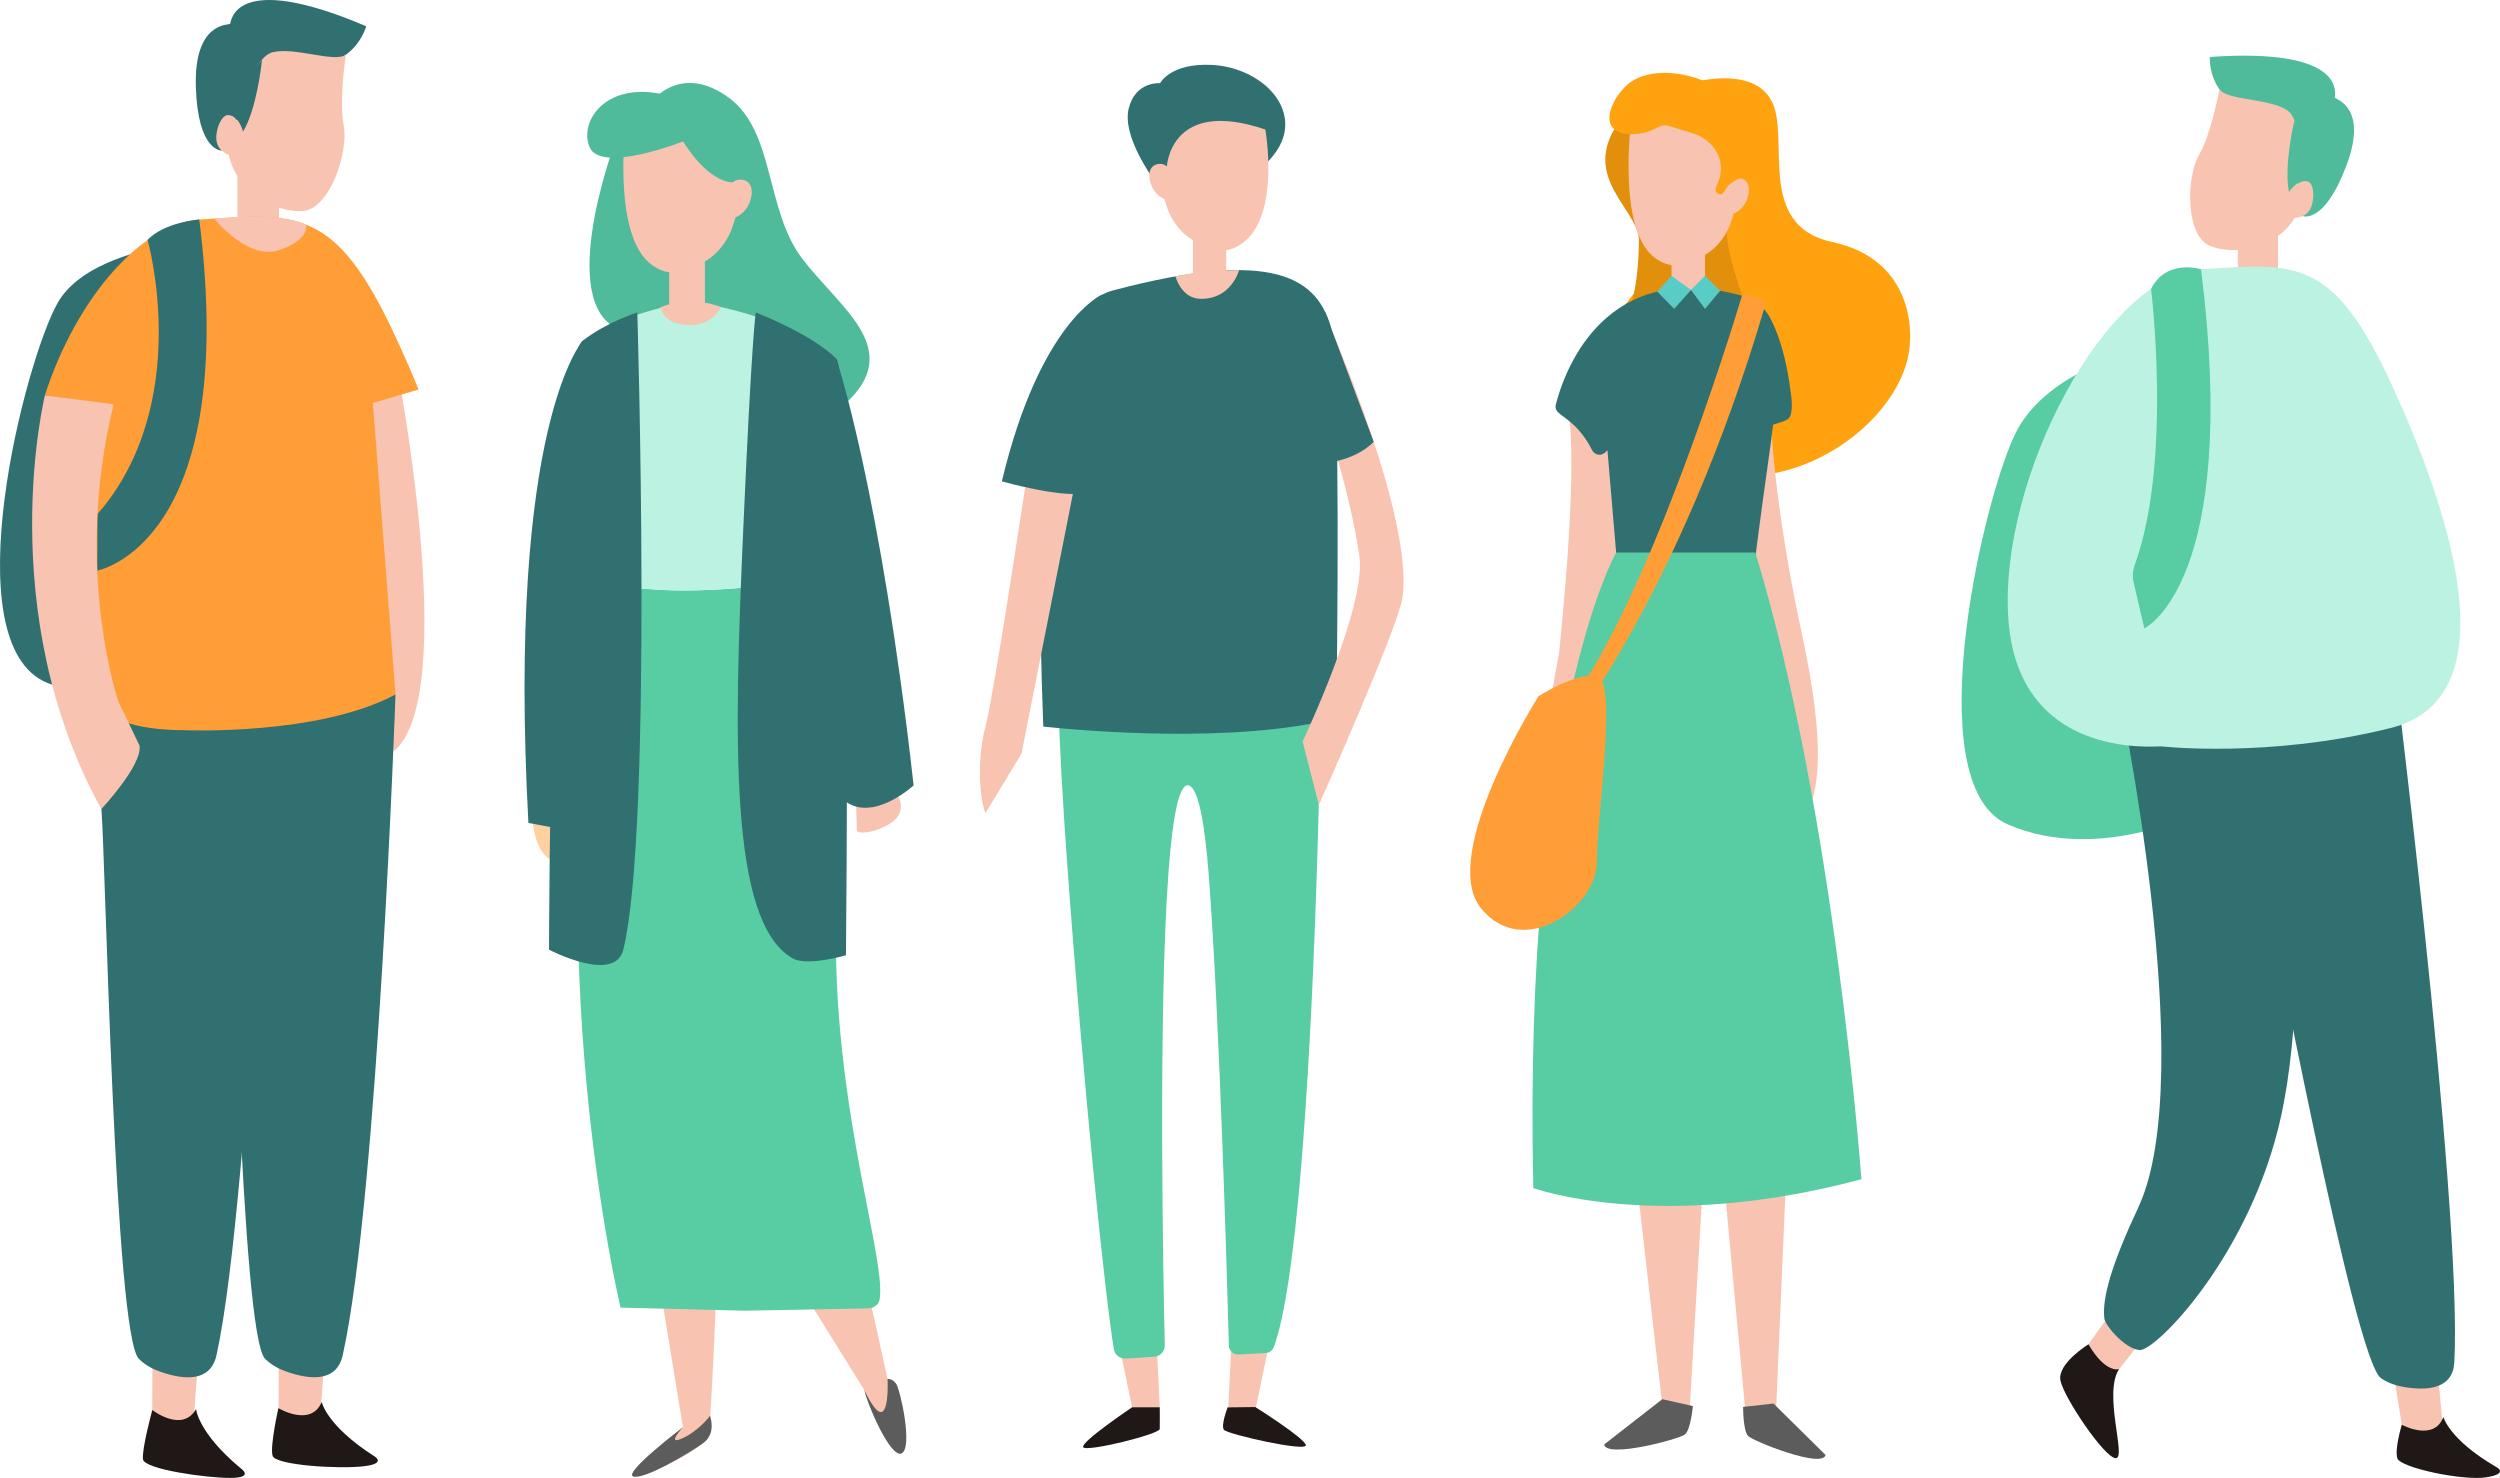 <svg width="465" height="275" viewBox="0 0 465 275" fill="none" xmlns="http://www.w3.org/2000/svg">
<path d="M444.338 250.313C444.338 250.313 446.98 266.24 446.98 266.678C446.995 267.101 454.454 266.452 454.454 266.452L452.657 246.796L444.338 250.313Z" fill="#F8C3B0"/>
<path d="M395.509 240.923C394.769 241.421 386.314 252.109 385.559 255.34L391.402 258.148L401.473 245.391L395.509 240.923Z" fill="#F8C3B0"/>
<path d="M396.458 65.546C396.458 65.546 381.239 69.109 375.305 79.782C369.371 90.455 356.144 145.814 373.433 153.332C390.721 160.851 410.123 150.57 410.123 150.57L396.458 65.546Z" fill="#58CCA2"/>
<path d="M411.03 10.594C411.03 10.594 410.607 16.995 416.571 19.668C422.55 22.34 428.273 40.184 428.273 40.184C428.273 40.184 432.259 41.844 436.411 30.854C440.579 19.864 434.388 18.475 434.282 18.158C434.177 17.856 437.061 8.783 411.03 10.594Z" fill="#50BB9B"/>
<path d="M393.877 127.683C393.877 127.683 409.263 199.966 397.727 224.573C392.745 235.201 390.933 241.527 391.416 245.286C391.582 246.524 395.146 250.826 397.939 251.113C400.883 251.415 418.67 233.405 424.317 207.469C430.93 177.125 424.634 120.769 424.634 120.769L393.877 127.683Z" fill="#307070"/>
<path d="M444.261 114.987C444.261 114.987 458.076 224.03 456.506 253.378C456.249 258.254 451.689 258.797 446.888 257.937C445.514 257.695 444.11 257.197 442.856 256.337C437.859 252.879 422.337 169.199 420.027 159.975C417.717 150.751 411.179 94.23 444.261 114.987Z" fill="#307070"/>
<path d="M412.81 16.618C412.81 16.618 411.36 24.77 409.02 28.801C406.679 32.831 406.423 43.746 410.967 45.694C415.512 47.641 423.439 46.207 426.821 40.501C426.821 40.501 429.418 40.636 430.068 37.904C430.717 35.171 429.811 32.439 427.471 34.13C427.471 34.13 428.769 22.686 425.387 20.482C422.02 18.278 414.244 18.686 412.81 16.618Z" fill="#F8C3B0"/>
<path d="M423.711 42.237H416.237V55.597H423.711V42.237Z" fill="#F8C3B0"/>
<path d="M401.984 138.824C400.278 138.824 375.244 141.104 373.538 114.926C371.832 88.749 391.747 51.219 409.383 50.087C427.018 48.955 433.843 47.807 444.654 71.131C455.465 94.456 467.408 129.721 444.654 135.413C421.9 141.089 401.984 138.824 401.984 138.824Z" fill="#BBF2E2"/>
<path d="M400.098 53.741C400.098 53.741 404.069 85.776 397.078 105.039C396.701 106.096 396.595 107.243 396.852 108.33L398.845 116.875C398.845 116.875 416.722 108.571 409.399 50.087C409.384 50.087 402.982 48.019 400.098 53.741Z" fill="#58CCA2"/>
<path d="M426.763 22.37C426.763 22.37 424.724 30.929 425.766 35.715C425.766 35.715 427.472 33.013 429.435 33.828C431.413 34.643 426.763 22.37 426.763 22.37Z" fill="#50BB9B"/>
<path d="M388.456 250.042C388.456 250.042 382.597 253.619 383.247 256.79C383.896 259.975 391.415 271.131 393.514 271.222C395.613 271.313 391.128 259.296 394.148 254.646C394.148 254.661 391.641 255.522 388.456 250.042Z" fill="#1F1816"/>
<path d="M446.737 265.002C446.737 265.002 452.716 268.248 454.468 263.553C454.468 263.553 455.494 267.704 464.161 272.777C464.161 272.777 466.879 274.045 462.53 274.77C458.197 275.494 446.45 272.988 445.907 271.252C445.363 269.501 446.737 265.002 446.737 265.002Z" fill="#1F1816"/>
<path d="M73.564 66.829C73.564 66.829 85.934 129.467 73.15 139.831L68.617 72.439L73.564 66.829Z" fill="#F8C3B0"/>
<path d="M51.851 246.869C51.851 246.869 51.837 263.589 51.782 264.018C51.726 264.46 59.452 265.04 59.452 265.04L60.945 244.658L51.851 246.869Z" fill="#F8C3B0"/>
<path d="M48.023 44.056C48.023 44.056 18.074 43.628 10.777 56.244C4.793 66.594 -9.069 119.808 8.842 127.036C26.74 134.263 46.821 124.369 46.821 124.369L48.023 44.056Z" fill="#307070"/>
<path d="M73.564 129.164C73.564 129.164 70.33 222.342 63.752 252.051C62.66 256.984 57.919 256.777 53.165 255.077C51.797 254.594 50.456 253.861 49.323 252.756C44.804 248.375 43.131 160.297 42.344 150.486C41.542 140.675 43.311 102.356 73.564 129.164Z" fill="#307070"/>
<path d="M51.783 261.917C51.783 261.917 57.823 265.552 59.841 260.771C59.841 260.771 60.711 265.123 69.446 270.747C69.446 270.747 72.196 272.185 67.677 272.723C63.158 273.276 51.163 272.558 50.693 270.747C50.196 268.951 51.783 261.917 51.783 261.917Z" fill="#1F1816"/>
<path d="M28.356 246.869C28.356 246.869 28.342 263.589 28.287 264.018C28.232 264.46 35.957 265.04 35.957 265.04L37.45 244.658L28.356 246.869Z" fill="#F8C3B0"/>
<path d="M51.216 108.657C51.216 108.657 46.849 222.341 40.27 252.065C39.179 256.998 34.438 256.79 29.684 255.091C28.316 254.607 26.975 253.875 25.842 252.769C21.322 248.389 19.65 160.31 18.862 150.499C18.047 140.674 20.949 81.849 51.216 108.657Z" fill="#307070"/>
<path d="M28.329 262.263C28.329 262.263 33.885 266.588 36.469 262.083C36.469 262.083 36.815 266.505 44.817 273.138C44.817 273.138 47.374 274.893 42.813 274.893C38.266 274.893 26.862 273.287 26.599 271.436C26.337 269.584 28.329 262.263 28.329 262.263Z" fill="#1F1816"/>
<path d="M68.119 4.881C68.119 4.881 66.378 11.293 59.633 11.873C52.889 12.467 41.252 27.999 41.252 27.999C41.252 27.999 36.788 28.276 36.428 16.129C36.069 3.969 42.592 4.701 42.8 4.425C43.007 4.162 43.256 -5.69 68.119 4.881Z" fill="#307070"/>
<path d="M64.333 10.174C64.333 10.174 63.006 18.644 63.932 23.37C64.858 28.096 61.43 38.874 56.317 39.248C51.203 39.621 43.933 35.544 42.551 28.801C42.551 28.801 39.967 28.055 40.243 25.166C40.534 22.279 42.344 19.916 44.058 22.361C44.058 22.361 46.656 10.726 50.706 9.718C54.769 8.681 62.246 11.721 64.333 10.174Z" fill="#F8C3B0"/>
<path d="M51.892 32.711H44.153V46.544H51.892V32.711Z" fill="#F8C3B0"/>
<path d="M69.348 74.941L73.563 129.164C59.203 136.902 34.188 135.811 34.188 135.811C33.525 135.811 22.814 135.949 19.608 131.983C10.693 120.942 19.815 75.217 19.815 75.217L8.344 73.517C14.383 54.862 26.739 41.5 37.049 40.837C55.306 39.648 62.382 38.474 73.563 62.628C75 65.724 76.465 69.026 77.861 72.453L69.348 74.941Z" fill="#FF9E36"/>
<path d="M27.445 44.609C27.445 44.609 36.097 74.954 18.13 95.627L18.088 106.129C18.088 106.129 44.665 101.347 37.064 40.823C37.05 40.837 30.665 41.279 27.445 44.609Z" fill="#307070"/>
<path d="M48.743 11.099C48.743 11.099 47.844 20.164 45.205 24.489C45.205 24.489 44.458 21.27 42.247 21.408C40.05 21.518 48.743 11.099 48.743 11.099Z" fill="#307070"/>
<path d="M8.357 73.517C8.357 73.517 -1.483 113.59 18.847 150.485C18.847 150.485 26.545 142.277 25.951 138.67L22.04 130.545C22.04 130.545 13.54 105.796 21.141 75.202L8.357 73.517Z" fill="#F8C3B0"/>
<path d="M39.842 40.657C39.842 40.657 46.062 48.478 51.894 46.53C57.726 44.581 56.938 41.79 56.938 41.79C56.938 41.79 53.608 39.427 39.842 40.657Z" fill="#F8C3B0"/>
<path d="M98.964 151.505C98.964 151.505 99.141 160.598 104.403 160.259C109.665 159.905 106.157 146.921 106.157 146.921L98.964 151.505Z" fill="#FFD1A1"/>
<path d="M108.397 63.374C108.397 63.374 94.261 78.908 98.285 153.067L107.822 154.85L108.397 63.374Z" fill="#307070"/>
<path d="M167.121 148.159C167.121 148.159 168.728 151.018 165.795 153.008C162.861 154.997 159.383 155.233 159.368 154.408C159.353 153.583 159.235 149.5 159.235 149.5L167.121 148.159Z" fill="#F8C3B0"/>
<path d="M115.825 196.984L127.027 265.469L132.024 264.806C132.024 264.806 134.338 228.803 133.233 212.989C132.142 197.176 115.825 196.984 115.825 196.984Z" fill="#F8C3B0"/>
<path d="M140.103 225.31L160.134 257.541L161.593 259.899H165.779C165.779 259.899 158.232 222.981 153.87 213.608C149.521 204.235 140.103 225.31 140.103 225.31Z" fill="#F8C3B0"/>
<path d="M121.87 18.219C121.87 18.219 127.147 11.955 135.622 18.219C144.097 24.482 142.373 39.013 149.138 48.003C155.963 57.067 167.755 64.436 158.071 74.28C148.387 84.139 123.005 71.966 120.573 58.541C118.141 45.129 121.87 18.219 121.87 18.219Z" fill="#50BB9B"/>
<path d="M114.145 27.238C114.145 27.238 102.515 58.761 116.666 61.753C130.801 64.745 140.868 51.938 140.868 51.938C140.868 51.938 137.758 17.541 128.236 20.193C118.729 22.846 114.145 27.238 114.145 27.238Z" fill="#50BB9B"/>
<path d="M163.582 241.831C163.39 242.774 162.359 243.422 161.209 243.363L138.569 243.791C137.36 243.732 116.474 243.26 115.427 243.216C115.427 243.216 99.272 176.19 112.951 108.397C125.273 111.286 140.367 109.016 147.604 108.397C147.663 108.56 147.722 108.722 147.781 108.884C153.854 124.933 156.802 153.126 156.05 161.615C152.719 199.903 165.218 234.005 163.582 241.831Z" fill="#58CCA2"/>
<path d="M116.489 21.889C116.489 21.889 113.541 43.788 121.279 49.3C124.551 51.629 126.645 50.509 129.534 49.403C132.85 48.121 135.282 45.247 136.358 41.858L136.815 40.413C136.815 40.413 138.761 39.78 139.542 37.333C140.839 33.251 137.405 32.824 136.314 33.914C136.329 33.9 132.467 14.446 116.489 21.889Z" fill="#F8C3B0"/>
<path d="M124.467 59.407H131.114V42.15H124.467V59.407Z" fill="#F8C3B0"/>
<path d="M136.329 33.899C136.329 33.899 132.216 34.415 127.042 26.31C127.042 26.31 111.728 32.367 109.65 27.341C107.586 22.316 113.128 14.711 124.33 17.806C135.547 20.901 137.611 33.118 136.329 33.899Z" fill="#50BB9B"/>
<path d="M147.782 108.884C147.723 108.722 147.664 108.56 147.605 108.397C140.368 109.016 125.275 111.286 112.952 108.397C111.065 97.02 106.865 66.469 110.343 62.903C114.588 58.555 126.483 56.462 127.795 56.212C129.166 55.932 147.812 58.88 151.718 65.983C157.068 75.665 148.799 82.577 147.782 108.884Z" fill="#BBF2E1"/>
<path d="M140.575 58.113C140.575 58.113 139.838 62.196 138.231 98.759C136.522 137.548 135.593 171.371 147.37 178.224C150.097 179.815 157.349 177.678 157.349 177.678C157.349 177.678 158.44 69.697 155.551 66.72C151.143 62.21 140.575 58.113 140.575 58.113Z" fill="#307070"/>
<path d="M118.538 58.113C118.538 58.113 121.486 154.216 115.929 176.647C114.352 183.028 102.118 176.647 102.118 176.647C102.118 176.647 102.31 68.105 108.397 63.36C112.937 59.852 118.538 58.113 118.538 58.113Z" fill="#307070"/>
<path d="M155.549 66.719C155.549 66.719 163.73 90.948 169.935 146.081C169.935 146.081 162.359 153.096 157.082 148.925C151.805 144.769 139.513 62.136 155.549 66.719Z" fill="#307070"/>
<path d="M122.944 57.258C122.944 57.258 123.106 60.147 127.794 60.456C132.481 60.766 134.073 57.111 134.073 57.111C134.073 57.111 128.133 54.532 122.325 57.42" fill="#F8C3B0"/>
<path d="M127.026 265.47C127.026 265.47 115.706 274.283 117.829 274.636C119.494 274.916 127.69 271.055 130.696 268.476C131.787 267.533 132.141 266.118 132.023 264.792C131.522 258.808 127.026 265.47 127.026 265.47Z" fill="#F8C3B0"/>
<path d="M160.797 258.602C160.797 258.602 165.823 271.32 167.695 270.304C169.582 269.301 166.221 257.231 165.071 256.48C163.922 255.728 160.797 258.602 160.797 258.602Z" fill="#F8C3B0"/>
<path d="M127.028 265.47C127.028 265.47 124.066 268.638 126.527 267.695C129.696 266.472 132.055 263.362 132.055 263.362C132.055 263.362 133.352 266.634 130.713 268.476C128.06 270.333 120.012 275.167 117.846 274.636C115.664 274.091 127.028 265.47 127.028 265.47Z" fill="#5C5C5C"/>
<path d="M160.797 258.602C160.797 258.602 162.919 263.362 164.143 262.552C165.366 261.741 165.086 256.494 165.086 256.494C165.086 256.494 165.926 256.318 166.678 257.379C167.444 258.44 169.847 269.257 167.71 270.318C165.573 271.379 161.003 260.385 160.797 258.602Z" fill="#5C5C5C"/>
<path d="M314.47 15.446C314.47 15.446 325.742 12.062 329.407 18.581C333.212 25.239 326.296 41.906 340.79 45.018C355.432 48.138 356.245 61.24 354.769 66.97C350.53 83.378 322.82 98.591 305.11 80.143C287.4 61.695 311.032 51.024 313.252 42.298C315.626 33.447 304.707 21.15 314.47 15.446Z" fill="#FFA20F"/>
<path d="M304.842 44.827C304.984 38.215 290.227 31.349 305.551 17.999C305.977 17.617 306.686 17.617 307.112 17.872C308.389 18.762 312.362 19.27 314.49 20.923C318.321 23.975 324.28 32.366 322.436 36.562C318.463 45.589 325.132 53.345 325.699 63.517C326.125 74.07 306.97 84.496 297.747 81.572C294.484 80.554 292.498 78.393 291.504 75.85C290.795 73.816 290.937 71.654 292.072 69.874C295.619 63.898 304.558 66.823 304.842 44.827Z" fill="#E28F0C"/>
<path d="M214.503 33.357C214.365 32.956 208.698 25.384 209.929 20.229C211.159 15.061 215.775 15.476 215.775 15.476C215.775 15.476 217.682 11.676 225.421 12.076C233.175 12.477 239.698 17.922 239.007 24.029C238.33 30.137 230.314 34.227 230.314 34.227L214.503 33.357Z" fill="#307070"/>
<path d="M214.006 31.118L215.236 32.182C215.236 32.182 217.309 31.077 217.033 25.232L219.133 28.714C219.133 28.714 228.393 33.979 234.433 31.409C235.013 31.16 240.956 22.358 236.285 18.696C231.6 15.034 217.019 14.136 214.504 17.493C211.988 20.837 214.006 31.118 214.006 31.118Z" fill="#307070"/>
<path d="M207.701 247.949L210.577 261.767H215.714L214.89 244.935L207.701 247.949Z" fill="#F8C3B0"/>
<path d="M236.485 247.949L233.595 261.767H228.458L229.282 244.935L236.485 247.949Z" fill="#F8C3B0"/>
<path d="M245.739 129.146C245.544 140.842 245.251 153.236 244.818 165.477C243.534 203.16 241.035 239.477 236.931 250.545C236.694 251.187 236.079 251.619 235.395 251.661L230.398 251.94C229.421 251.996 228.597 251.242 228.569 250.265C228.304 240.188 226.88 189.79 224.842 162.922C224.116 153.432 222.972 146.886 221.213 146.132C219.342 145.337 218.128 151.841 217.36 161.959C215.364 188.366 216.397 239.435 216.648 250.21C216.676 251.34 215.797 252.289 214.68 252.359L209.389 252.694C208.315 252.764 207.365 252.024 207.184 250.963C205.662 242.128 201.53 202.77 198.418 159.517C197.72 149.817 197.161 140.047 196.826 130.556C203.541 131.24 228.723 133.459 245.739 129.146Z" fill="#58CCA2"/>
<path d="M248.532 133.599C229.576 138.4 201.532 135.93 194.049 135.148C192.416 90.207 193.407 57.617 207.018 54.016C237.113 46.061 245.196 51.714 247.709 61.441C248.728 65.377 249.118 96.446 248.532 133.599Z" fill="#307070"/>
<path d="M235.354 24.093C235.354 24.093 238.229 40.157 231.026 45.279C227.983 47.443 226.028 46.41 223.348 45.363C220.263 44.177 218.002 41.497 216.997 38.357L216.564 37.017C216.564 37.017 214.749 36.417 214.037 34.142C212.837 30.345 216.033 29.941 217.039 30.96C217.039 30.96 217.66 18.07 235.354 24.093Z" fill="#F8C3B0"/>
<path d="M190.851 89.509C190.851 89.509 184.793 129.691 183.299 135.149C181.805 140.606 182.056 148.159 183.298 151.243L189.999 140.159L199.715 91.073L190.851 89.509Z" fill="#F8C3B0"/>
<path d="M247.708 61.441C247.708 61.441 263.036 96.711 260.844 111.226C259.993 116.809 245.307 149.719 245.307 149.719L242.278 137.898C242.278 137.898 254.199 112.887 252.845 103.438C251.491 93.989 248.295 83.731 248.295 83.731L247.708 61.441Z" fill="#F8C3B0"/>
<path d="M246.436 57.952L255.51 82.168C255.51 82.168 252.369 85.782 245.724 86.145C239.094 86.494 246.436 57.952 246.436 57.952Z" fill="#307070"/>
<path d="M204.936 54.826C204.936 54.826 193.448 59.781 186.343 89.537C186.343 89.537 198.976 93.096 202.535 91.463C206.095 89.816 204.936 54.826 204.936 54.826Z" fill="#307070"/>
<path d="M228.066 38.636H221.882V51.128H228.066V38.636Z" fill="#F8C3B0"/>
<path d="M218.645 51.407C218.645 51.407 219.678 55.51 223.279 55.58C229.044 55.692 230.468 50.248 230.468 50.248C230.468 50.248 223.726 50.248 218.645 51.407Z" fill="#F8C3B0"/>
<path d="M228.345 261.766C228.345 261.766 227.014 265.158 227.665 265.961C228.33 266.763 243.064 270.11 242.883 268.8C242.701 267.504 233.481 261.71 233.481 261.71L228.345 261.766Z" fill="#1F1816"/>
<path d="M215.712 261.766C215.712 261.766 215.74 264.809 215.712 265.786C215.684 266.763 201.959 270.153 201.47 269.176C200.982 268.199 210.575 261.752 210.575 261.752H215.712V261.766Z" fill="#1F1816"/>
<path d="M329.749 60.49C329.749 60.49 326.404 77.28 335.236 118.306C344.067 159.333 329.998 154.4 328.353 153.364C326.708 152.341 298.362 71.02 329.749 60.49Z" fill="#F8C3B0"/>
<path d="M291.446 75.859C291.446 75.859 294.081 80.941 289.991 121.525C281.783 162.612 294.859 157.671 296.388 156.633C297.917 155.609 320.618 86.404 291.446 75.859Z" fill="#F8C3B0"/>
<path d="M304.855 223.413L309.156 261.16L314.307 261.712L316.503 224.066L304.855 223.413Z" fill="#F8C3B0"/>
<path d="M332.306 216.832L330.177 266.371H324.994L320.337 216.169L332.306 216.832Z" fill="#F8C3B0"/>
<path d="M324.317 130.771C316.757 131.559 320.17 117.187 301.057 112.337C301.001 108.786 300.836 105.621 300.601 102.775V102.761L298.984 83.747L298.555 84.161C297.823 84.88 296.62 84.659 296.15 83.747C292.695 77.017 288.784 77.542 289.392 75.207C291.935 65.396 300.863 48.372 324.22 55.074C337.861 58.998 325.961 85.447 324.317 130.771Z" fill="#307070"/>
<path d="M303.42 22.338C303.42 22.338 300.656 42.872 307.912 48.04C310.98 50.223 312.943 49.173 315.651 48.137C318.761 46.935 321.041 44.24 322.05 41.062L322.479 39.708C322.479 39.708 324.303 39.113 325.036 36.819C326.252 32.992 323.032 32.591 322.009 33.614C322.023 33.6 318.402 15.36 303.42 22.338Z" fill="#F8C3B0"/>
<path d="M310.905 53.93H317.138V41.341H310.905V53.93Z" fill="#F8C3B0"/>
<path d="M300.602 102.789C300.602 102.789 283.271 132.871 285.192 220.978C285.192 220.978 308.465 229.462 346.223 219.333C346.223 219.333 341.276 151.208 326.488 102.775H300.602V102.789Z" fill="#58CCA2"/>
<path d="M323.972 55.129C321.926 61.886 306.544 111.826 291.631 131.324L290.401 137.667C290.401 137.667 312.183 111.633 328.311 56.815C328.422 56.442 328.228 56.041 327.869 55.889L324.939 54.687C324.552 54.507 324.096 54.715 323.972 55.129Z" fill="#FF9E36"/>
<path d="M286.172 129.486C286.172 129.486 267.528 158.892 275.392 168.841C283.256 178.776 297.063 168.592 297.008 160.425C296.952 152.273 300.988 126.335 297.008 125.714C293.041 125.078 286.172 129.486 286.172 129.486Z" fill="#FF9E36"/>
<path d="M308.257 54.244L310.897 51.287L314.531 53.94L311.394 57.45L308.257 54.244Z" fill="#58CCC5"/>
<path d="M317.13 51.287L314.532 53.94L317.13 57.45L319.95 54.078L317.13 51.287Z" fill="#58CCC5"/>
<path d="M324.22 261.688C324.22 261.688 324.194 266.13 325.154 267.102C326.129 268.069 338.917 273.199 339.564 270.634L329.867 261.059L324.22 261.688Z" fill="#5C5C5C"/>
<path d="M314.879 261.531C314.879 261.531 314.465 265.963 313.391 266.821C312.303 267.673 298.774 271.307 298.369 268.675L309.19 260.249L314.879 261.531Z" fill="#5C5C5C"/>
<path d="M328.601 58.141C328.601 58.141 331.752 62.148 333.106 73.189C333.106 73.189 333.714 77.031 332.622 77.901C331.517 78.758 326.597 79.739 326.597 79.739L328.601 58.141Z" fill="#307070"/>
<path d="M328.148 24.809C322.358 14.722 310.053 11.415 303.9 14.887C300.462 16.706 295.938 24.809 303.357 24.974C305.167 24.974 306.976 24.478 308.424 23.651C308.967 23.321 309.51 23.321 310.053 23.321L314.938 24.809C318.919 26.132 321.091 29.935 319.643 33.739L319.1 35.061C318.919 35.723 319.643 36.384 320.367 36.053L320.729 35.557C321.453 34.235 322.719 33.408 324.348 32.912C327.605 31.919 331.586 30.927 328.148 24.809Z" fill="#FFA20F"/>
</svg>
